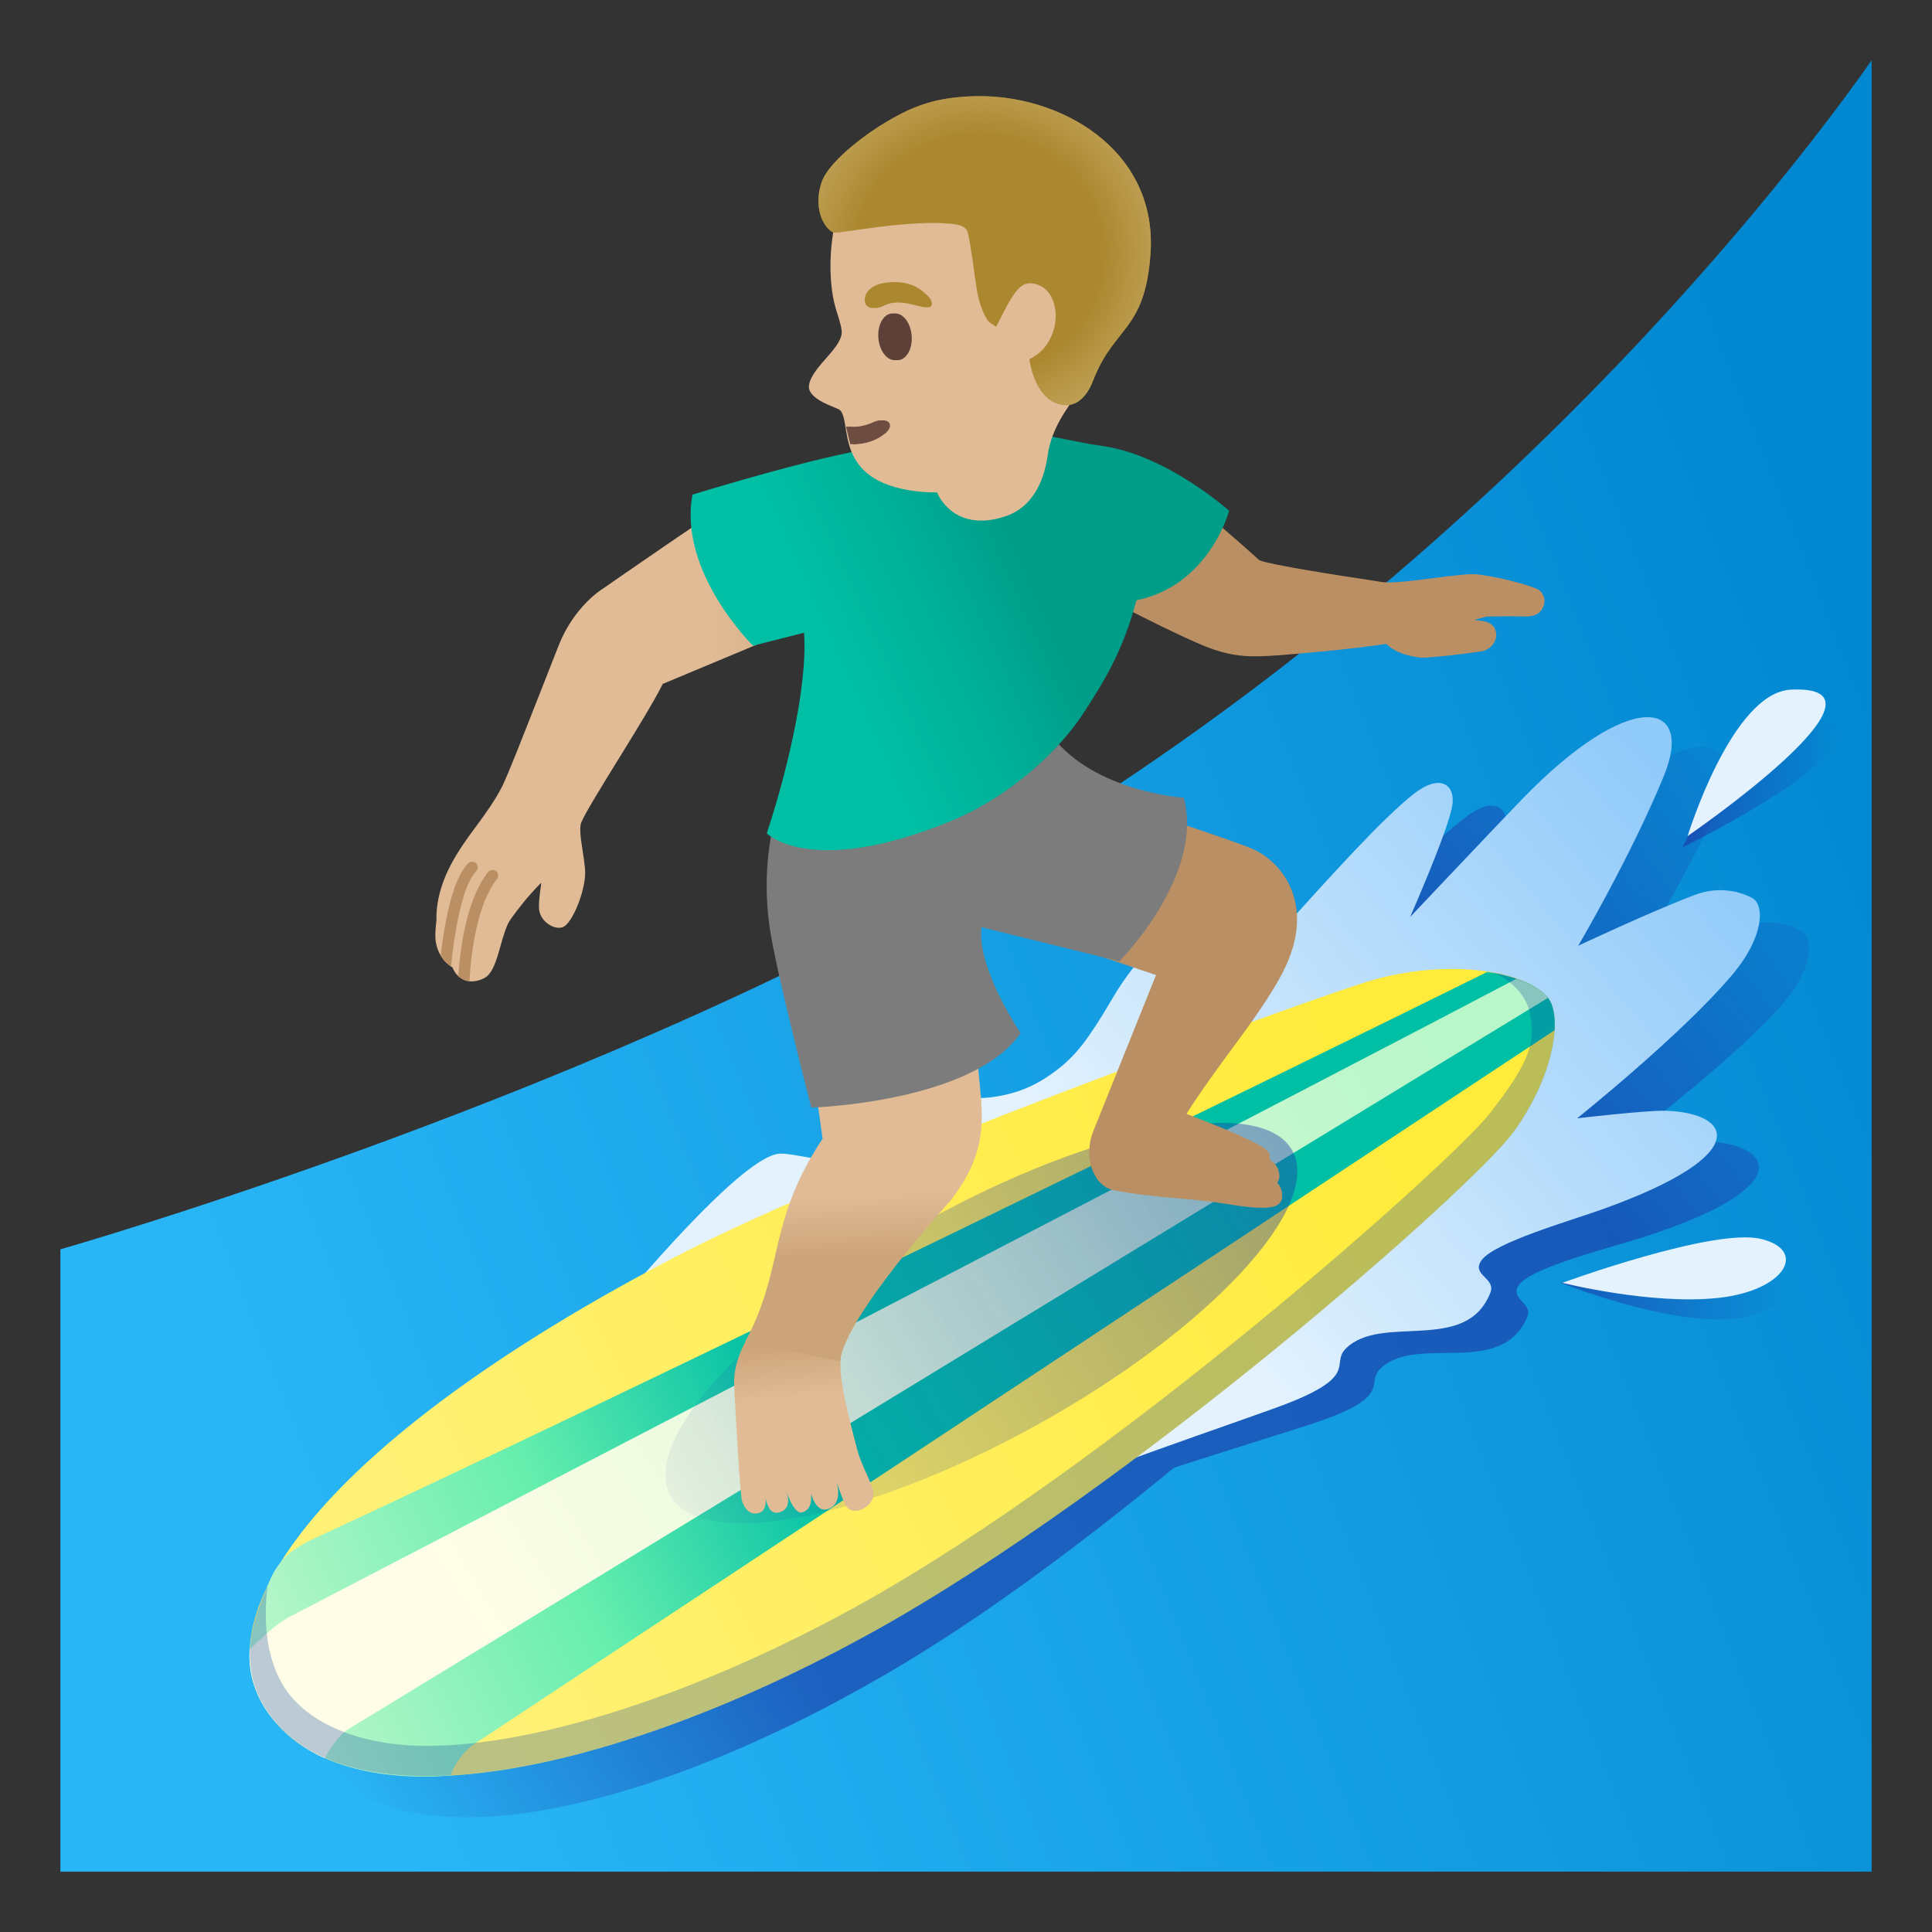 <svg enable-background="new 0 0 128 128" version="1.1" viewBox="0 0 128 128" xmlns="http://www.w3.org/2000/svg"><rect x="0" y="0" width="128" height="128" fill="#333333" stroke="none"/><linearGradient id="a" x1="132.53" x2="19.038" y1="67.368" y2="22.531" gradientTransform="matrix(1 0 0 -1 0 128)" gradientUnits="userSpaceOnUse"><stop stop-color="#0288D1" offset=".017"/><stop stop-color="#29B6F6" offset="1"/></linearGradient><path d="m67.5 56.17c-26.75 16.15-63.5 26.6-63.5 26.6v41.23h120v-120c-3.17 4.5-22.83 31.83-56.5 52.17z" fill="url(#a)"/><linearGradient id="n" x1="22.569" x2="120.97" y1="6.881" y2="75.704" gradientTransform="matrix(1 0 0 -1 0 128)" gradientUnits="userSpaceOnUse"><stop stop-color="#1C3AA9" stop-opacity="0" offset=".013"/><stop stop-color="#1C3AA9" stop-opacity="1" offset=".258"/><stop stop-color="#1C3AA9" stop-opacity="1" offset=".724"/><stop stop-color="#1C3AA9" stop-opacity="1" offset=".764"/><stop stop-color="#1C3AA9" stop-opacity="0" offset="1"/></linearGradient><path d="m117.9 66.75c2.22-2.47 2.29-4.54 1.52-5.03-0.42-0.26-1.9-1.01-3.84-0.34-3.03 1.04-7.81 3.1-7.81 3.1s3.68-5.79 6.04-11.01c2.27-5.03-2.03-5.94-9.38 1.13-1.79 1.73-7.73 7.6-7.73 7.6s2.65-5.48 3.04-7.24c0.29-1.34-0.63-2.29-2.53-0.9-4.35 3.19-14.3 14.91-15.51 14.56s0.43-5.31-1.37-5.09c-1.74 0.21-3.46 3.32-4.24 4.48-1.3 1.92-2.15 3.03-4.16 4.17-0.98 0.55-2.06 0.86-3.18 0.99-3.7 0.4-5-1.55-6.87-0.82-3.25 1.26-2.53 4.79-4.95 4.52-0.58-0.07-1.68-0.41-2.27-0.41-2.42 0-7.98 6.35-12.68 11.75-18.19 11.3-25.26 21.91-21.05 28.03 5.57 8.09 23.2 3.5 39.18-6.16 5.66-3.42 11.86-8.06 17.67-12.84 2.96-0.96 5.93-1.88 8.88-2.82 5.86-1.89 3.72-2.74 4.82-3.77 2.43-2.28 7.94 0.67 9.7-3.38 0.42-0.97-1.25-1.2-0.52-2.17 0.89-1.16 6.01-2.43 8.2-3.13 10.25-3.3 8.64-6.09 4.32-6.36-1.22-0.08-5.87 0.3-5.87 0.3s7.14-5.33 10.59-9.16z" enable-background="new" fill="url(#n)" opacity=".65"/><linearGradient id="m" x1="111.46" x2="121.76" y1="76.164" y2="76.164" gradientTransform="matrix(1 0 0 -1 0 128)" gradientUnits="userSpaceOnUse"><stop stop-color="#1C3AA9" offset="0"/><stop stop-color="#1C3AA9" stop-opacity=".089" offset=".911"/><stop stop-color="#1C3AA9" stop-opacity="0" offset="1"/></linearGradient><path d="m111.46 56.15s4.25-9.01 8.16-8.63c7.79 0.77-8.16 8.63-8.16 8.63z" enable-background="new" fill="url(#m)" opacity=".65"/><linearGradient id="l" x1="103.42" x2="118.3" y1="42.503" y2="42.503" gradientTransform="matrix(1 0 0 -1 0 128)" gradientUnits="userSpaceOnUse"><stop stop-color="#1C3AA9" offset="0"/><stop stop-color="#1C3AA9" stop-opacity=".089" offset=".911"/><stop stop-color="#1C3AA9" stop-opacity="0" offset="1"/></linearGradient><path d="m103.42 84.99s10.43-2.25 13.43-1.06c3 1.18 1.13 3.62-3.34 3.48s-10.09-2.42-10.09-2.42z" enable-background="new" fill="url(#l)" opacity=".65"/><linearGradient id="d" x1="76.49" x2="112.69" y1="90.693" y2="119.96" gradientTransform="matrix(1 -.024 -.024 -1 1.081 174.61)" gradientUnits="userSpaceOnUse"><stop stop-color="#E3F2FD" offset="0"/><stop stop-color="#90CAF9" offset="1"/></linearGradient><path d="m33.94 95.1s14.17-18.56 17.75-18.67c0.58-0.02 1.91 0.3 2.49 0.34 2.44 0.19 2.6-3.69 5.8-5.06 1.85-0.79 2.21 1.49 5.89 0.96 1.11-0.16 2.18-0.51 3.14-1.09 1.97-1.21 2.79-2.35 4.02-4.31 0.74-1.18 2.35-4.35 4.08-4.62 1.79-0.28 0.32 4.73 1.54 5.04s10.76-11.74 15-15.08c1.85-1.45 2.81-0.54 2.56 0.81-0.33 1.77-2.79 7.34-2.79 7.34s5.74-6.08 7.47-7.86c7.1-7.32 11.44-6.55 9.33-1.45-2.18 5.3-5.66 11.21-5.66 11.21s4.7-2.22 7.7-3.36c1.92-0.73 3.43-0.03 3.85 0.21 0.79 0.46 0.79 2.54-1.35 5.08-3.33 3.95-10.27 9.5-10.27 9.5s4.63-0.54 5.85-0.5c4.33 0.12 6.03 2.86-4.1 6.5-2.16 0.78-7.24 2.22-8.09 3.41-0.7 0.99 0.98 1.16 0.59 2.15-1.62 4.1-7.23 1.34-9.58 3.7-1.07 1.07 1.11 1.85-4.69 3.94-6.83 2.46-13.85 4.69-20.32 7.97l-30.21-6.16z" fill="url(#d)"/><g fill="#E3F2FD"><path d="m111.81 55.39s2.92-9.52 6.85-9.7c7.81-0.37-6.85 9.7-6.85 9.7z"/><path d="m103.51 84.99s10.01-3.66 13.15-2.91 1.62 3.43-2.82 3.91c-4.45 0.48-10.33-1-10.33-1z"/></g><linearGradient id="k" x1="36.393" x2="102.17" y1="169.54" y2="196.24" gradientTransform="matrix(.997 -.078 -.078 -.997 6.071 278.74)" gradientUnits="userSpaceOnUse"><stop stop-color="#FFF176" offset="0"/><stop stop-color="#FFEB3B" offset="1"/></linearGradient><path d="m17.56 113.17c5.25 8.3 23.37 4.26 40.05-4.93 17.41-9.59 40.04-29.64 42.65-33.23 2.75-3.79 3.26-7.69 2.29-8.91-1.46-1.83-6.95-2.73-12.45-0.91-5.32 1.76-33.2 11.76-45.26 18.03-22.33 11.63-31.56 23.19-27.28 29.95z" fill="url(#k)"/><linearGradient id="c" x1="54.776" x2="19.52" y1="77.394" y2="61.354" gradientTransform="matrix(1 -.024 -.024 -1 1.081 174.61)" gradientUnits="userSpaceOnUse"><stop stop-color="#00BFA5" offset="0"/><stop stop-color="#65EEAE" offset=".457"/><stop stop-color="#B9F6CA" offset="1"/></linearGradient><path d="m103 68.25c0.05-0.96-0.1-1.72-0.44-2.15-0.65-0.81-2.14-1.42-4.02-1.71-11.02 5.47-58.1 28.47-77.64 37.5-1.38 0.64-2.53 1.37-3.16 3.17-1.42 3.36-1.72 5.68-0.18 8.11 1.98 3.12 6.3 4.93 12.29 4.46 0 0 0.45-1.34 1.61-2.11 1.16-0.76 71.54-47.27 71.54-47.27z" fill="url(#c)"/><linearGradient id="b" x1="94.755" x2="30.825" y1="105.49" y2="68.2" gradientTransform="matrix(1 -.024 -.024 -1 1.081 174.61)" gradientUnits="userSpaceOnUse"><stop stop-color="#B9F6CA" offset="0"/><stop stop-color="#FFFDE7" offset="1"/></linearGradient><path d="m100.46 64.85c-8.06 4.26-63.04 32.77-81.3 42.28-1.11 0.58-2.62 2.17-2.62 2.17s-0.23 1.91 1.02 3.88c0.82 1.28 2.27 2.57 3.95 3.3 0 0 0.79-1.45 1.52-1.89 0.72-0.44 79.53-48.48 79.53-48.48-0.41-0.52-1.15-0.94-2.1-1.26z" fill="url(#b)"/><linearGradient id="e" x1="-1.128" x2="55.304" y1="598.37" y2="620.03" gradientTransform="matrix(.952 -.235 -.083 -.814 95.161 586.61)" gradientUnits="userSpaceOnUse"><stop stop-color="#1C3AA9" stop-opacity=".1" offset="0"/><stop stop-color="#1C3AA9" offset="1"/></linearGradient><path d="m85.61 76.22c-2.06-3.71-12.95-1.59-24.32 4.72-11.37 6.32-18.92 14.45-16.86 18.16s12.95 1.59 24.32-4.72 18.93-14.45 16.86-18.16z" enable-background="new" fill="url(#e)" opacity=".53"/><linearGradient id="h" x1="267.16" x2="270.33" y1="855.18" y2="863.89" gradientTransform="matrix(.895 -.446 -.446 -.895 195.38 982.7)" gradientUnits="userSpaceOnUse"><stop stop-color="#E0BB95" offset=".6"/><stop stop-color="#CCA47A" offset="1"/></linearGradient><path d="m50.03 87.66c-0.28 0.75-1.5 2.19-1.39 4.21 0.13 2.45 0.4 7.25 0.53 7.61 0.31 0.86 0.83 0.85 1.14 0.75 0.62-0.19 0.38-1.3 0.38-1.3s0.07 1.47 0.9 1.28c1.08-0.26 0.44-1.56 0.41-1.72 0.05 0.18 0.56 1.86 1.14 1.71 1.02-0.27 0.44-1.93 0.44-1.93s0.26 2.04 1.27 1.71c1.11-0.37 0.53-1.93 0.53-1.93s0.5 1.51 0.7 1.77c0.53 0.69 1.78-0.03 1.79-0.81 0.01-0.63-0.76-1.76-1.08-2.98-0.83-3.18-1.38-5.34-0.97-6.72" fill="url(#h)"/><linearGradient id="f" x1="64.308" x2="64.008" y1="189.86" y2="179.44" gradientTransform="matrix(.997 -.072 -.072 -.997 6.37 266.78)" gradientUnits="userSpaceOnUse"><stop stop-color="#E0BB95" offset=".602"/><stop stop-color="#CCA47A" offset="1"/></linearGradient><path d="m55.66 90.19c0.28-2.94 7.3-10.63 7.3-10.63 2.05-2.65 2.22-4.59 2.02-6.98l-1.39-14.62-11.43 0.83 2.34 16.65c-3.7 5.56-2.5 8.59-5.12 13.43" fill="url(#f)"/><path d="m85.08 64.23c0.9-1.82 1.09-3.57 0.56-5.08-0.45-1.27-1.39-2.32-2.6-2.88-1.4-0.65-11.75-3.98-12.19-4.12-0.16-0.05-0.34 0.02-0.43 0.16l-4.75 8.14c-0.06 0.1-0.07 0.21-0.03 0.31s0.12 0.18 0.22 0.22l10.73 3.62-4.16 10.35c-0.39 0.99-0.35 2.08 0.1 2.9 0.29 0.54 0.73 0.89 1.23 1 1.48 0.29 2.89 0.42 4.25 0.54 1.15 0.1 2.24 0.2 3.36 0.39 1.04 0.18 1.75 0.24 2.24 0.24 0.66 0 0.93-0.11 1.09-0.24 0.1-0.07 0.22-0.21 0.24-0.43 0.04-0.45-0.11-0.77-0.32-0.99 0.09-0.13 0.18-0.33 0.13-0.61-0.07-0.47-0.35-0.75-0.63-0.9 0.02-0.09 0.02-0.18 0-0.29-0.04-0.31-0.1-0.69-5.51-2.76 0.65-1.06 1.6-2.38 2.61-3.77 1.53-2.05 3.07-4.18 3.86-5.8z" fill="#BA8F63"/><path d="m53.1 49.94s-3.08 4.39-2.12 11.43c0.38 2.76 2.77 12.01 2.77 12.01s10.69-0.32 13.87-4.94c0 0-2.9-4.24-2.6-7.01l9.14 2.26s5.65-5.68 4.27-10.84c0 0-5.5-0.35-8.43-3.71-1.06-1.22-16.9 0.8-16.9 0.8z" fill="#7C7C7C"/><linearGradient id="j" x1="28.844" x2="59.124" y1="80.096" y2="80.096" gradientTransform="matrix(1 0 0 -1 0 128)" gradientUnits="userSpaceOnUse"><stop stop-color="#E0BB95" offset=".598"/><stop stop-color="#CCA47A" offset="1"/></linearGradient><path d="m57.46 39.49c-0.05 0.13-0.15 0.22-0.27 0.27l-13.28 5.55c-0.6 1.2-1.8 3.15-2.97 5.04-1.11 1.8-2.16 3.5-2.43 4.14-0.14 0.33-0.03 1.09 0.08 1.81 0.07 0.41 0.13 0.84 0.17 1.28 0.12 1.22-0.82 3.63-1.49 3.85-0.27 0.09-0.59 0.02-0.89-0.17-0.37-0.23-0.61-0.6-0.66-0.98-0.04-0.39 0.02-0.84 0.07-1.26 0.03-0.18 0.05-0.36 0.07-0.54-0.95 0.96-1.52 1.72-2.02 2.41-0.28 0.38-0.48 1.08-0.66 1.71-0.29 1.04-0.55 1.95-1.13 2.22-0.28 0.14-0.55 0.2-0.8 0.2-0.05 0-0.1 0-0.15-0.01-0.13-0.01-0.25-0.04-0.36-0.09s-0.25-0.13-0.38-0.25c-0.14-0.13-0.28-0.32-0.39-0.58l-0.09-0.06c-0.2-0.13-0.47-0.36-0.68-0.72-0.15-0.24-0.27-0.55-0.33-0.92-0.07-0.47 0.02-1.23 0.05-1.45-0.02-0.32-0.04-1.73 0.91-3.57 0.49-0.95 1.11-1.81 1.72-2.63 0.62-0.84 1.25-1.71 1.73-2.66 0.38-0.77 1.42-3.43 2.43-6 0.47-1.2 0.93-2.38 1.32-3.36 1.01-2.52 2.79-3.64 2.87-3.69 0.26-0.18 6.85-4.76 8.8-5.97 1.64-1.01 7.05-2.55 9.26-2.23 0.38 0.06 0.69 0.27 0.89 0.61 0.99 1.71-0.99 7.01-1.39 8.05z" fill="url(#j)"/><path d="m32.92 58.24c-1.29 1.66-1.7 4.71-1.82 6.77-0.13-0.01-0.25-0.04-0.36-0.09s-0.25-0.13-0.38-0.25c0.15-2.13 0.61-5.15 1.97-6.89 0.13-0.16 0.36-0.19 0.53-0.07 0.16 0.13 0.19 0.37 0.06 0.53z" fill="#BA8F63"/><path d="m31.54 57.73c-0.98 0.97-1.49 4.56-1.66 6.3-0.2-0.13-0.47-0.36-0.68-0.72 0.2-1.74 0.7-5.02 1.82-6.11 0.15-0.15 0.39-0.14 0.53 0 0.14 0.15 0.14 0.39-0.01 0.53z" fill="#BA8F63"/><path d="m101.8 39c-1.05-0.42-2.8-0.81-3.88-0.94-0.53-0.07-1.61 0.07-2.86 0.23-1.38 0.18-2.95 0.38-3.58 0.26-0.09-0.02-0.44-0.07-0.94-0.15-1.74-0.26-6.29-0.96-7.1-1.28-0.49-0.44-4.22-3.81-6-4.95-1.25-0.8-2.84-1.61-5.76-0.97-0.21 0.05-0.34 0.25-0.29 0.46 0.04 0.19 0.22 0.31 0.41 0.3l0.49 6.35c-0.13 0.01-0.25 0.08-0.31 0.19-0.1 0.19-0.03 0.42 0.15 0.52 0.04 0.02 4.12 2.23 7.19 3.58 2.24 0.99 3.46 0.95 5.44 0.81 1.01-0.08 4.42-0.35 7.09-0.75 0.27 0.28 0.89 0.74 2.21 0.9 0.04 0.01 0.1 0.01 0.18 0.01 0.85 0 3.54-0.35 3.93-0.42 0.56-0.11 0.98-0.6 0.96-1.13-0.01-0.37-0.26-0.8-0.93-0.88-0.18-0.02-0.35-0.05-0.51-0.08l0.81-0.21c0.02 0 1.8-0.04 2.33-0.01 0.64 0.03 1.24-0.04 1.46-0.77 0.15-0.54-0.19-0.95-0.49-1.07z" fill="#BA8F63"/><linearGradient id="i" x1="59.074" x2="71.739" y1="150.53" y2="155.68" gradientTransform="matrix(.999 -.035 -.035 -.999 1.61 195.69)" gradientUnits="userSpaceOnUse"><stop stop-color="#00BFA5" offset="0"/><stop stop-color="#00B29A" offset=".47"/><stop stop-color="#009E89" offset="1"/></linearGradient><path d="m81.43 33.84s-4.15-3.74-8.51-4.31c-1.3-0.17-4.04-0.82-4.95-0.89 0 0 1.38 1.6 0.62 3.2-0.7 1.47-2.49 3.36-5.26 1.72-2.78-1.64 1.4-5.23 1.4-5.23-1.73 0.14-7.13 1.36-9.39 1.86-3.74 0.82-9.46 2.58-9.46 2.58-0.97 5.12 4.01 10.01 4.01 10.01l3.38-0.86c0.27 3.8-1.37 10-2.47 13.29 0 0 2.86 2.95 12-0.73 4.38-1.76 7.56-5.06 8.92-7.14 1.45-2.22 2.68-4.21 3.57-7.57 4.85-0.99 6.14-5.93 6.14-5.93z" fill="url(#i)"/><path d="m74.35 12.56c-2.42-3.51-7.62-6.06-11.79-5.16-4.66 1.01-7.02 4.52-7.47 8.84-0.16 1.57-0.04 3.12 0.28 4.2 0.04 0.13 0.35 1.07 0.38 1.38 0.23 1.15-1.95 2.41-2.15 3.7-0.15 0.97 1.89 1.48 2.05 1.65 0.83 0.82-0.49 4.67 4.99 5.37 0.47 0.06 0.95 0.09 1.44 0.08 0 0 1.04 2.74 4.52 1.59 2.04-0.67 2.63-2.75 2.81-4.04 0.26-1.83 1.31-3.15 2.07-4.22 2.27-3.21 4.42-11.14 2.87-13.39z" fill="#E0BB95"/><path d="m56.33 29.43c0.76 0 1.51-0.21 2.13-0.72 0.68-0.56 0.17-1.12-0.62-0.73-0.48 0.23-1.16 0.37-1.79 0.28l0.28 1.17z" fill="#6D4C41"/><ellipse transform="matrix(.997 -.081 .081 .997 -1.616 4.886)" cx="59.19" cy="22.29" rx="1.01" ry="1.55" fill="#5D4037"/><path d="m58.39 20.24c-0.92 0.46-1.26-0.14-1.03-0.71 0.17-0.42 0.7-0.84 1.87-0.83 1.1 0.02 1.65 0.55 2.01 0.87 0.35 0.32 0.39 0.7 0.15 0.78-0.33 0.1-1.86-0.68-3-0.11z" fill="#AB872F"/><path d="m66 21.64 0.73-1.42c0.47-0.81 0.9-1.52 1.61-1.45 2.12 0.2 2.2 3.92-0.14 5.03 0 0 0.28 2.47 1.92 2.96 1.44 0.43 2.08-0.97 2.34-1.64 1.36-3.48 3.39-3.19 3.76-8.26 0.52-6.95-6.03-10.73-11.88-10.48-2.28 0.1-3.73 0.56-5.69 1.74-0.84 0.48-3.71 2.44-4.22 3.97-0.65 1.95 0.38 3.26 0.84 3.32s4.95-0.88 7.79-0.58c0.37 0.04 0.8 0.11 1 0.43 0.09 0.14 0.24 1.07 0.26 1.23 0.36 2.09 0.32 3.44 1.09 4.7 0.13 0.21 0.59 0.45 0.59 0.45z" fill="#AB872F"/><radialGradient id="g" cx="132.54" cy="224.27" r="11.7" gradientTransform="matrix(1.03 -.131 -.132 -.992 -42.07 256.68)" gradientUnits="userSpaceOnUse"><stop stop-color="#BFA055" stop-opacity="0" offset=".668"/><stop stop-color="#BFA055" offset="1"/></radialGradient><path d="m66 21.64 0.73-1.42c0.47-0.81 0.9-1.52 1.61-1.45 2.12 0.2 2.2 3.92-0.14 5.03 0 0 0.28 2.47 1.92 2.96 1.44 0.43 2.08-0.97 2.34-1.64 1.36-3.48 3.39-3.19 3.76-8.26 0.52-6.95-6.03-10.73-11.88-10.48-2.28 0.1-3.73 0.56-5.69 1.74-0.84 0.48-3.71 2.44-4.22 3.97-0.65 1.95 0.38 3.26 0.84 3.32s4.95-0.88 7.79-0.58c0.37 0.04 0.8 0.11 1 0.43 0.09 0.14 0.24 1.07 0.26 1.23 0.36 2.09 0.32 3.44 1.09 4.7 0.13 0.21 0.59 0.45 0.59 0.45z" fill="url(#g)"/><path d="m56.52 29.43c0.76 0 1.51-0.21 2.13-0.72 0.68-0.56 0.17-1.12-0.62-0.73-0.48 0.23-1.16 0.37-1.79 0.28l0.28 1.17z" fill="#6D4C41"/><ellipse transform="matrix(.997 -.081 .081 .997 -1.616 4.902)" cx="59.38" cy="22.29" rx="1.01" ry="1.55" fill="#5D4037"/><path d="m58.59 20.24c-0.92 0.46-1.26-0.14-1.03-0.71 0.17-0.42 0.7-0.84 1.87-0.83 1.1 0.02 1.65 0.55 2.01 0.87 0.35 0.32 0.39 0.7 0.15 0.78-0.33 0.1-1.87-0.68-3-0.11z" fill="#AB872F"/><path d="m102.56 66.1c-0.61-0.76-1.92-1.36-3.63-1.67 0 0 2.06 0.81 2.43 2.7s0.07 3.17-2.71 6.7c-2.46 3.12-24.85 23.21-42 32.65-10.45 5.75-21.06 9.19-28.39 9.19-4.47 0-7.92-1.53-9.43-3.89-1.12-1.74-1.43-4.26-1.1-6.69-1.5 3.1-1.57 5.85-0.16 8.07 1.99 3.14 5.81 4.51 10.7 4.51 8.05 0 18.98-3.72 29.36-9.44 17.41-9.59 40.04-29.64 42.65-33.23 2.74-3.78 3.25-7.68 2.28-8.9z" enable-background="new" fill="#0D47A1" opacity=".28"/></svg>
